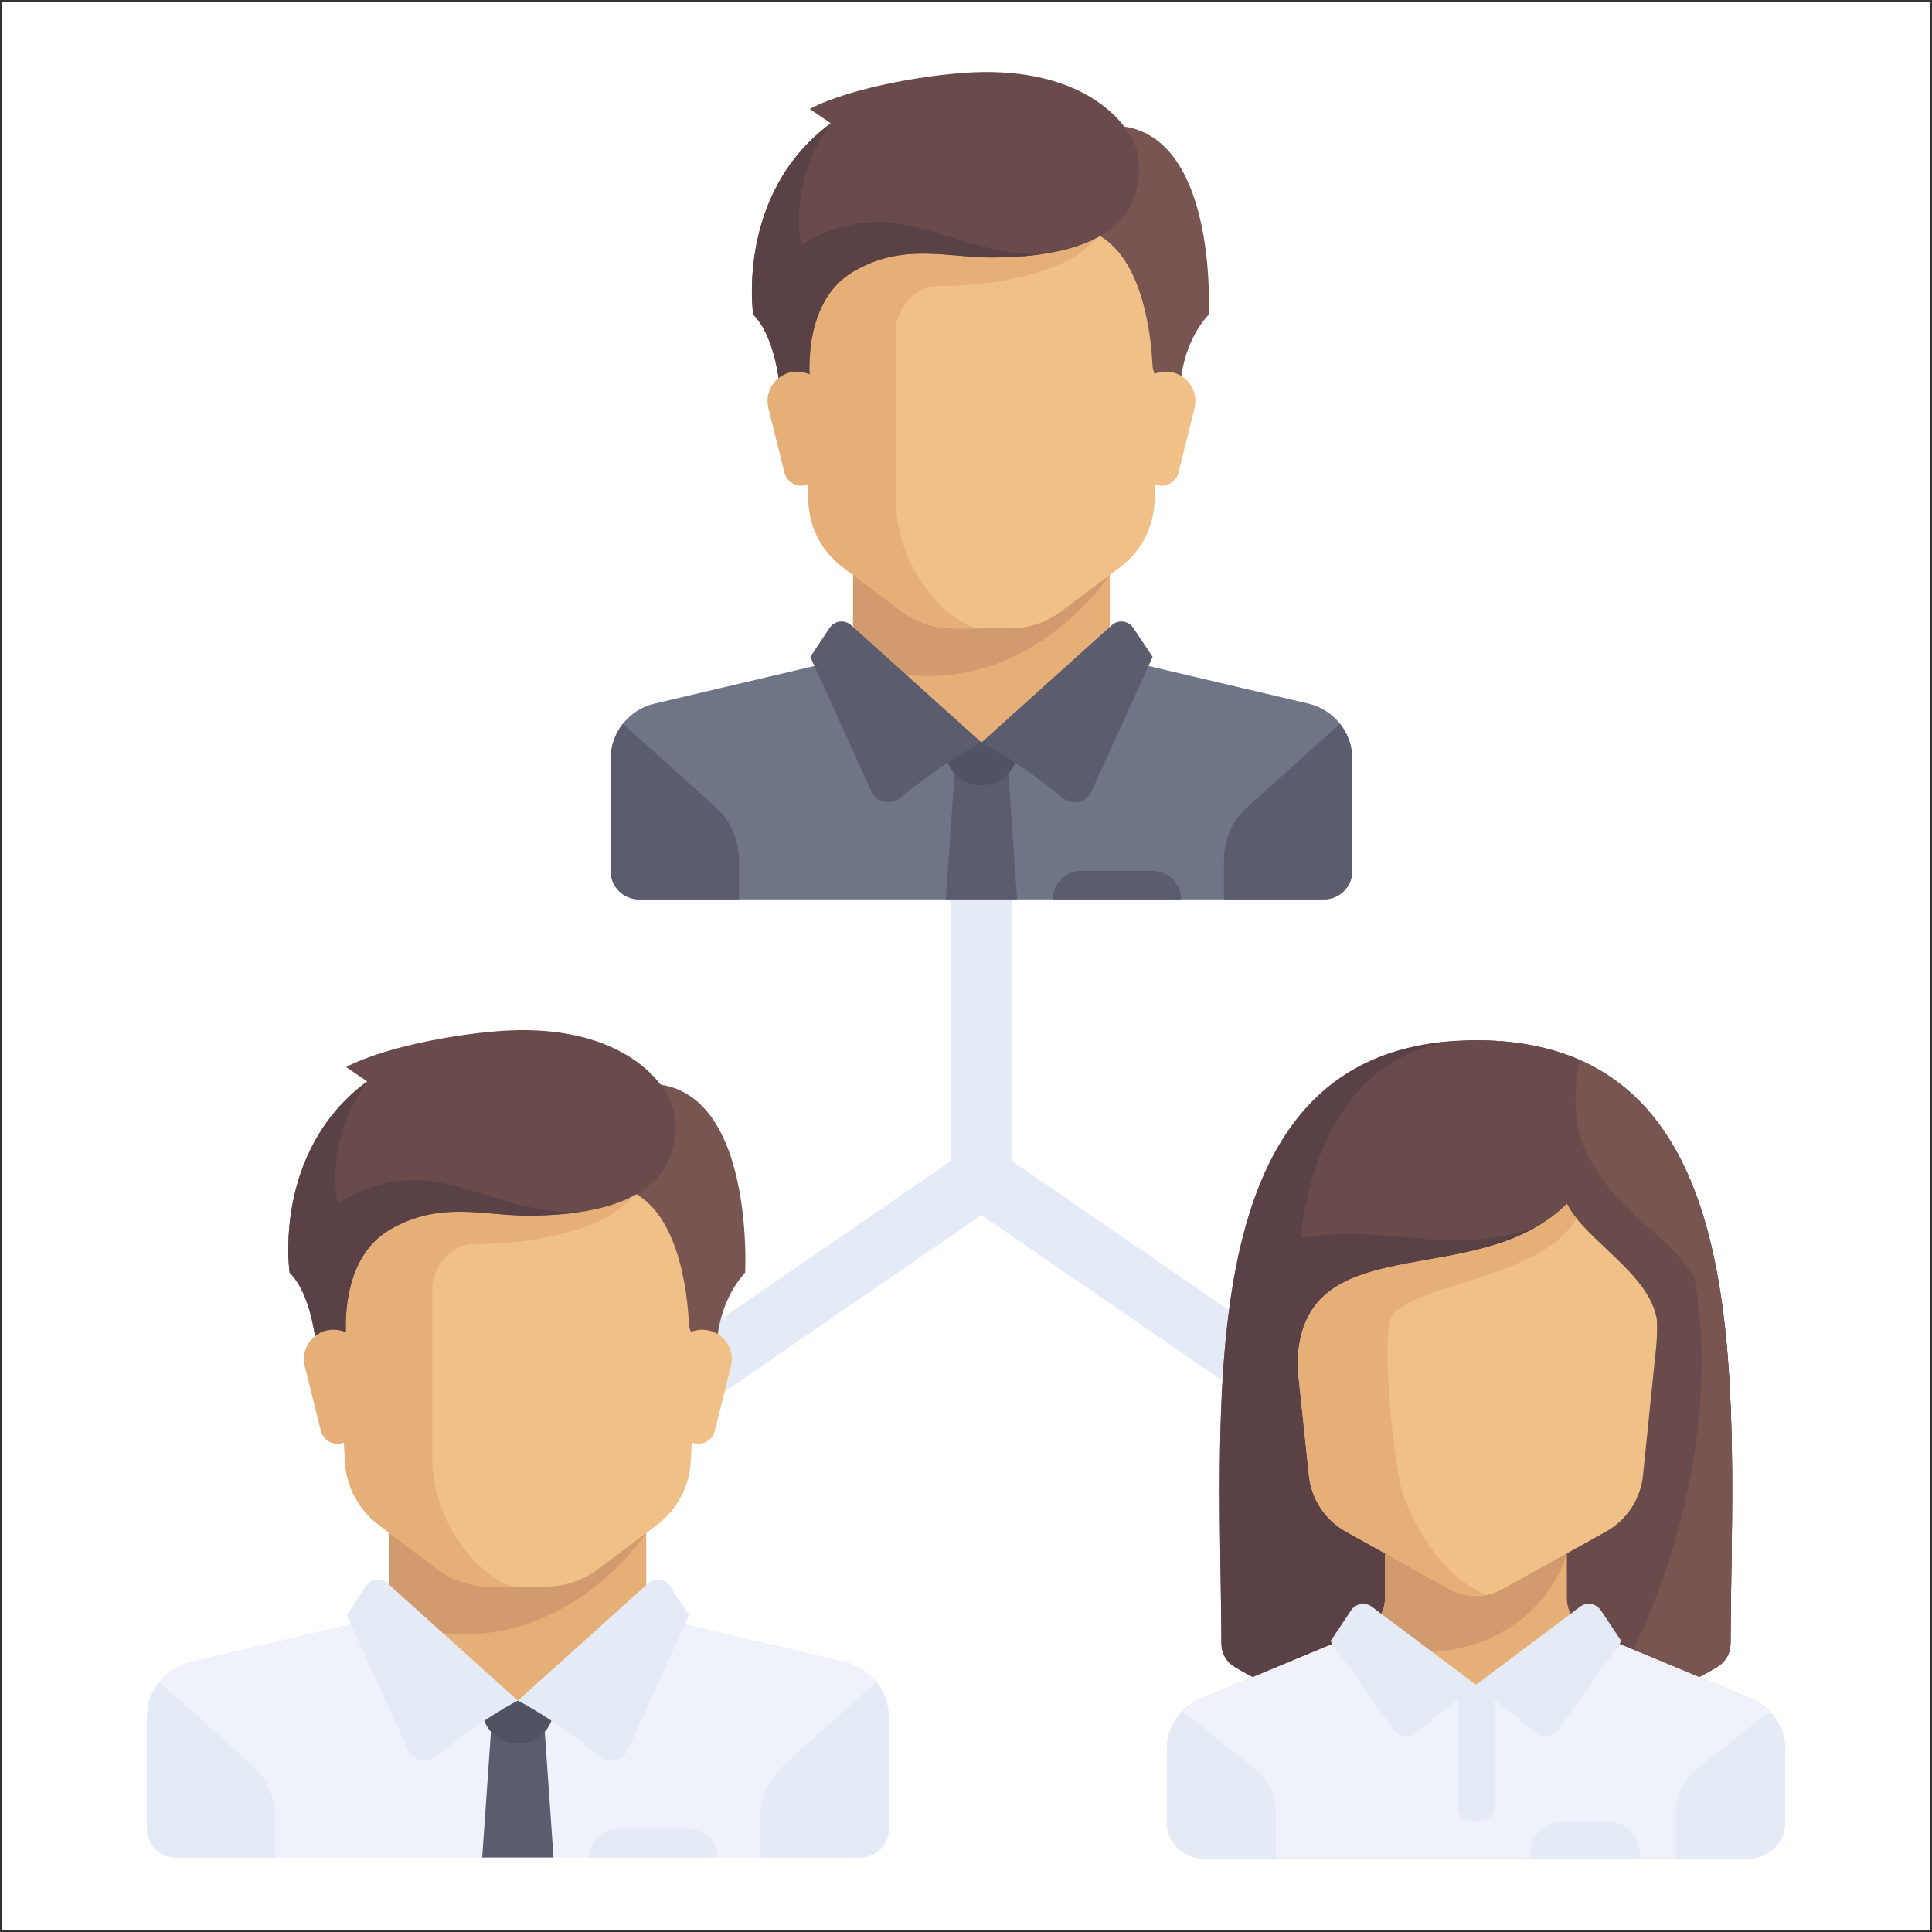 <svg width="2388" height="2388" xmlns="http://www.w3.org/2000/svg" xmlns:xlink="http://www.w3.org/1999/xlink" xml:space="preserve" overflow="hidden"><rect width="100%" height="100%" fill="#333333" stroke="none"/><defs><clipPath id="clip0"><rect x="1051" y="161" width="2210" height="2210"/></clipPath><clipPath id="clip1"><rect x="1051" y="161" width="2210" height="2210"/></clipPath><clipPath id="clip2"><rect x="1051" y="161" width="2210" height="2210"/></clipPath></defs><g transform="translate(-962 -73)"><g><rect x="964" y="75" width="2384" height="2384" fill="#FFFFFF" fill-opacity="1"/><g clip-path="url(#clip0)"><g clip-path="url(#clip1)"><g clip-path="url(#clip2)"><path d="M1161.3 1346.41 1161.3 984.479 1084.9 984.479 1084.9 1346.41 712.511 1602.42 755.787 1665.39 1123.1 1412.85 1490.42 1665.39 1533.7 1602.42Z" fill="#E4EAF6" fill-rule="nonzero" fill-opacity="1" transform="matrix(1 0 0 1 1052 162)"/><path d="M1281.79 722.943 1281.79 599.524 964.417 599.524 964.417 722.943 1123.1 863.997Z" fill="#E6AF78" fill-rule="nonzero" fill-opacity="1" transform="matrix(1 0 0 1 1052 162)"/><path d="M1527.15 780.675 1308.97 729.343C1305.68 728.571 1302.65 727.251 1299.81 725.656L1123.1 828.738 953.274 720.671C948.875 724.811 943.424 727.885 937.223 729.343L719.049 780.675C687.188 788.17 664.673 816.598 664.673 849.33L664.673 987.42C664.673 1006.9 680.461 1022.68 699.936 1022.68L1546.25 1022.68C1565.73 1022.68 1581.51 1006.9 1581.51 987.42L1581.51 849.33C1581.52 816.602 1559.01 788.174 1527.15 780.675Z" fill="#707487" fill-rule="nonzero" fill-opacity="1" transform="matrix(1 0 0 1 1052 162)"/><path d="M964.417 599.524 964.417 729.744C1164.32 801.763 1281.79 621.513 1281.79 621.513L1281.79 599.524C1281.79 599.524 964.417 599.524 964.417 599.524Z" fill="#D29B6E" fill-rule="nonzero" fill-opacity="1" transform="matrix(1 0 0 1 1052 162)"/><path d="M893.895 193.998 909.261 532.02C910.697 563.601 926.179 592.878 951.467 611.849L1024.37 666.527C1042.68 680.262 1064.95 687.684 1087.84 687.684L1158.37 687.684C1181.25 687.684 1203.53 680.258 1221.84 666.527L1294.74 611.849C1320.03 592.883 1335.51 563.601 1336.95 532.02L1352.31 193.998 893.895 193.998Z" fill="#F0C087" fill-rule="nonzero" fill-opacity="1" transform="matrix(1 0 0 1 1052 162)"/><path d="M1070.21 264.524C1140.73 264.524 1246.52 246.895 1271.62 193.998L893.895 193.998 909.256 532.02C910.692 563.601 926.174 592.878 951.463 611.849L1024.37 666.527C1042.68 680.262 1064.95 687.684 1087.84 687.684L1123.1 687.684C1087.84 687.684 1017.31 617.158 1017.31 528.997 1017.31 485.881 1017.31 370.31 1017.31 317.417 1017.31 299.788 1034.94 264.524 1070.21 264.524Z" fill="#E6AF78" fill-rule="nonzero" fill-opacity="1" transform="matrix(1 0 0 1 1052 162)"/><path d="M1452.08 908.251 1566.33 805.618C1575.91 817.741 1581.52 832.994 1581.52 849.325L1581.52 987.416C1581.52 1006.89 1565.74 1022.68 1546.26 1022.68L1422.84 1022.68 1422.84 973.832C1422.84 948.81 1433.48 924.975 1452.08 908.251Z" fill="#5B5D6E" fill-rule="nonzero" fill-opacity="1" transform="matrix(1 0 0 1 1052 162)"/><path d="M794.121 908.251 679.87 805.618C670.296 817.741 664.681 832.994 664.681 849.325L664.681 987.416C664.681 1006.89 680.469 1022.68 699.945 1022.68L823.364 1022.68 823.364 973.832C823.368 948.81 812.734 924.975 794.121 908.251Z" fill="#5B5D6E" fill-rule="nonzero" fill-opacity="1" transform="matrix(1 0 0 1 1052 162)"/><path d="M1167.18 1022.68 1079.02 1022.68 1090.04 863.997 1156.16 863.997Z" fill="#5B5D6E" fill-rule="nonzero" fill-opacity="1" transform="matrix(1 0 0 1 1052 162)"/><path d="M1167.18 828.733 1079.02 828.733 1079.02 838.919C1079.02 862.509 1098.14 881.63 1121.73 881.63L1124.47 881.63C1148.06 881.63 1167.18 862.509 1167.18 838.919L1167.18 828.733 1167.18 828.733Z" fill="#515262" fill-rule="nonzero" fill-opacity="1" transform="matrix(1 0 0 1 1052 162)"/><path d="M961.946 683.687 1123.1 828.729C1123.1 828.729 1077.97 851.512 1022.27 897.436 1010.78 906.91 993.397 903.072 987.239 889.514L911.525 722.939 935.476 687.012C941.44 678.072 953.951 676.498 961.946 683.687Z" fill="#5B5D6E" fill-rule="nonzero" fill-opacity="1" transform="matrix(1 0 0 1 1052 162)"/><path d="M1284.26 683.687 1123.1 828.729C1123.1 828.729 1168.24 851.512 1223.94 897.436 1235.43 906.91 1252.81 903.072 1258.97 889.514L1334.68 722.939 1310.73 687.012C1304.77 678.072 1292.26 676.498 1284.26 683.687Z" fill="#5B5D6E" fill-rule="nonzero" fill-opacity="1" transform="matrix(1 0 0 1 1052 162)"/><path d="M1229.99 77.189 1246.52 194.002C1321.98 209.092 1332.85 327.504 1334.42 361.327 1334.7 367.464 1336.66 373.394 1339.99 378.556L1368.78 423.212C1368.78 423.212 1358.93 349.377 1404.04 299.792 1404.04 299.788 1419.53 6.663 1229.99 77.189Z" fill="#785550" fill-rule="nonzero" fill-opacity="1" transform="matrix(1 0 0 1 1052 162)"/><path d="M1386.47 415.665 1366.56 495.312C1364.2 504.748 1355.72 511.368 1346 511.368 1335.31 511.368 1326.29 503.407 1324.96 492.802L1314.78 411.344C1312.06 389.561 1329.04 370.319 1350.99 370.319L1351.07 370.319C1374.8 370.314 1392.23 392.627 1386.47 415.665Z" fill="#F0C087" fill-rule="nonzero" fill-opacity="1" transform="matrix(1 0 0 1 1052 162)"/><path d="M910.787 45.6 936.869 63.415C818.961 150.472 840.998 299.788 840.998 299.788 876.261 335.051 876.261 423.207 876.261 423.207L911.525 387.944C911.525 387.944 897.914 286.078 964.422 246.895 1026.13 210.532 1080.13 229.265 1135.23 229.265 1282.89 229.265 1324.21 173.617 1317.05 105.846 1313.35 70.777 1259.73-2.264 1123.1 0.056 1067.96 0.992 964.417 17.686 910.787 45.6Z" fill="#694B4B" fill-rule="nonzero" fill-opacity="1" transform="matrix(1 0 0 1 1052 162)"/><path d="M900.506 213.835C900.506 213.835 881.773 140.001 936.869 63.415 818.961 150.472 840.998 299.788 840.998 299.788 876.261 335.051 876.261 423.207 876.261 423.207L911.525 387.944C911.525 387.944 897.914 286.078 964.422 246.895 1026.13 210.532 1080.13 229.265 1135.23 229.265 1159.24 229.265 1180.17 227.657 1198.81 224.901 1085.09 228.709 1018.05 142.571 900.506 213.835Z" fill="#5A4146" fill-rule="nonzero" fill-opacity="1" transform="matrix(1 0 0 1 1052 162)"/><path d="M859.736 415.665 879.647 495.312C882.005 504.748 890.488 511.368 900.213 511.368 910.904 511.368 919.921 503.407 921.249 492.802L931.431 411.344C934.152 389.561 917.17 370.319 895.215 370.319L895.141 370.319C871.401 370.314 853.979 392.627 859.736 415.665Z" fill="#E6AF78" fill-rule="nonzero" fill-opacity="1" transform="matrix(1 0 0 1 1052 162)"/><path d="M1334.68 987.42 1246.52 987.42C1227.05 987.42 1211.26 1003.21 1211.26 1022.68L1369.95 1022.68C1369.94 1003.21 1354.16 987.42 1334.68 987.42Z" fill="#5B5D6E" fill-rule="nonzero" fill-opacity="1" transform="matrix(1 0 0 1 1052 162)"/><path d="M708.764 1907.2 708.764 1783.78 391.394 1783.78 391.394 1907.2 550.077 2048.25Z" fill="#E6AF78" fill-rule="nonzero" fill-opacity="1" transform="matrix(1 0 0 1 1052 162)"/><path d="M954.123 1964.93 735.95 1913.6C732.655 1912.83 729.623 1911.51 726.79 1909.91L550.077 2012.99 380.255 1904.93C375.856 1909.07 370.405 1912.14 364.204 1913.6L146.03 1964.93C114.169 1972.43 91.654 2000.85 91.654 2033.59L91.654 2171.68C91.654 2191.15 107.442 2206.94 126.917 2206.94L973.232 2206.94C992.707 2206.94 1008.5 2191.15 1008.5 2171.68L1008.5 2033.59C1008.5 2000.85 985.984 1972.43 954.123 1964.93Z" fill="#EFF2FA" fill-rule="nonzero" fill-opacity="1" transform="matrix(1 0 0 1 1052 162)"/><path d="M391.394 1783.78 391.394 1914C591.296 1986.01 708.764 1805.76 708.764 1805.76L708.764 1783.78 391.394 1783.78Z" fill="#D29B6E" fill-rule="nonzero" fill-opacity="1" transform="matrix(1 0 0 1 1052 162)"/><path d="M320.867 1378.25 336.233 1716.28C337.669 1747.86 353.151 1777.13 378.439 1796.1L451.342 1850.78C469.653 1864.52 491.927 1871.94 514.813 1871.94L585.34 1871.94C608.226 1871.94 630.505 1864.51 648.811 1850.78L721.714 1796.1C747.003 1777.14 762.485 1747.86 763.921 1716.28L779.286 1378.25 320.867 1378.25Z" fill="#F0C087" fill-rule="nonzero" fill-opacity="1" transform="matrix(1 0 0 1 1052 162)"/><path d="M497.184 1448.78C567.711 1448.78 673.5 1431.15 698.591 1378.25L320.867 1378.25 336.228 1716.27C337.664 1747.85 353.146 1777.13 378.435 1796.1L451.338 1850.78C469.649 1864.51 491.923 1871.94 514.809 1871.94L550.072 1871.94C514.809 1871.94 444.282 1801.41 444.282 1713.25 444.282 1670.13 444.282 1554.56 444.282 1501.67 444.287 1484.03 461.921 1448.78 497.184 1448.78Z" fill="#E6AF78" fill-rule="nonzero" fill-opacity="1" transform="matrix(1 0 0 1 1052 162)"/><path d="M879.056 2092.5 993.307 1989.87C1002.88 2001.99 1008.5 2017.25 1008.5 2033.58L1008.5 2171.67C1008.5 2191.14 992.707 2206.93 973.232 2206.93L849.813 2206.93 849.813 2158.08C849.813 2133.07 860.447 2109.23 879.056 2092.5Z" fill="#E4EAF6" fill-rule="nonzero" fill-opacity="1" transform="matrix(1 0 0 1 1052 162)"/><path d="M221.098 2092.5 106.847 1989.87C97.273 2001.99 91.658 2017.25 91.658 2033.58L91.658 2171.67C91.658 2191.14 107.446 2206.93 126.921 2206.93L250.341 2206.93 250.341 2158.08C250.345 2133.07 239.71 2109.23 221.098 2092.5Z" fill="#E4EAF6" fill-rule="nonzero" fill-opacity="1" transform="matrix(1 0 0 1 1052 162)"/><path d="M594.159 2206.93 505.999 2206.93 517.021 2048.25 583.136 2048.25Z" fill="#5B5D6E" fill-rule="nonzero" fill-opacity="1" transform="matrix(1 0 0 1 1052 162)"/><path d="M594.159 2012.99 505.999 2012.99 505.999 2023.18C505.999 2046.76 525.12 2065.89 548.71 2065.89L551.444 2065.89C575.033 2065.89 594.155 2046.76 594.155 2023.18L594.155 2012.99 594.159 2012.99Z" fill="#515262" fill-rule="nonzero" fill-opacity="1" transform="matrix(1 0 0 1 1052 162)"/><path d="M388.919 1867.94 550.077 2012.98C550.077 2012.98 504.942 2035.76 449.242 2081.69 437.753 2091.16 420.37 2087.32 414.211 2073.76L338.497 1907.19 362.448 1871.26C368.417 1862.32 380.927 1860.75 388.919 1867.94Z" fill="#E4EAF6" fill-rule="nonzero" fill-opacity="1" transform="matrix(1 0 0 1 1052 162)"/><path d="M711.239 1867.94 550.081 2012.98C550.081 2012.98 595.216 2035.76 650.916 2081.69 662.404 2091.16 679.788 2087.32 685.946 2073.76L761.661 1907.19 737.709 1871.26C731.741 1862.32 719.23 1860.75 711.239 1867.94Z" fill="#E4EAF6" fill-rule="nonzero" fill-opacity="1" transform="matrix(1 0 0 1 1052 162)"/><path d="M656.971 1261.44 673.5 1378.25C748.952 1393.34 759.828 1511.76 761.393 1545.58 761.678 1551.72 763.636 1557.64 766.965 1562.81L795.755 1607.46C795.755 1607.46 785.901 1533.63 831.019 1484.04 831.019 1484.03 846.509 1190.91 656.971 1261.44Z" fill="#785550" fill-rule="nonzero" fill-opacity="1" transform="matrix(1 0 0 1 1052 162)"/><path d="M813.445 1599.92 793.535 1679.56C791.176 1689 782.693 1695.62 772.968 1695.62 762.278 1695.62 753.26 1687.66 751.932 1677.05L741.75 1595.59C739.029 1573.81 756.012 1554.57 777.966 1554.57L778.04 1554.57C801.78 1554.57 819.207 1576.88 813.445 1599.92Z" fill="#F0C087" fill-rule="nonzero" fill-opacity="1" transform="matrix(1 0 0 1 1052 162)"/><path d="M337.764 1229.85 363.846 1247.67C245.938 1334.72 267.974 1484.04 267.974 1484.04 303.238 1519.3 303.238 1607.46 303.238 1607.46L338.501 1572.2C338.501 1572.2 324.891 1470.33 391.398 1431.15 453.11 1394.78 507.107 1413.52 562.203 1413.52 709.868 1413.52 751.19 1357.87 744.027 1290.1 740.323 1255.03 686.705 1181.99 550.081 1184.31 494.941 1185.24 391.394 1201.94 337.764 1229.85Z" fill="#694B4B" fill-rule="nonzero" fill-opacity="1" transform="matrix(1 0 0 1 1052 162)"/><path d="M327.483 1398.08C327.483 1398.08 308.749 1324.25 363.846 1247.66 245.938 1334.72 267.974 1484.03 267.974 1484.03 303.238 1519.3 303.238 1607.45 303.238 1607.45L338.501 1572.19C338.501 1572.19 324.891 1470.33 391.398 1431.14 453.11 1394.78 507.107 1413.51 562.203 1413.51 586.22 1413.51 607.148 1411.9 625.787 1409.15 512.058 1412.96 445.024 1326.82 327.483 1398.08Z" fill="#5A4146" fill-rule="nonzero" fill-opacity="1" transform="matrix(1 0 0 1 1052 162)"/><path d="M286.712 1599.92 306.623 1679.56C308.982 1689 317.465 1695.62 327.189 1695.62 337.88 1695.62 346.898 1687.66 348.226 1677.05L358.408 1595.6C361.129 1573.81 344.146 1554.57 322.191 1554.57L322.118 1554.57C298.378 1554.57 280.951 1576.88 286.712 1599.92Z" fill="#E6AF78" fill-rule="nonzero" fill-opacity="1" transform="matrix(1 0 0 1 1052 162)"/><path d="M761.661 2171.67 673.5 2171.67C654.025 2171.67 638.237 2187.46 638.237 2206.93L796.924 2206.93C796.92 2187.46 781.132 2171.67 761.661 2171.67Z" fill="#E4EAF6" fill-rule="nonzero" fill-opacity="1" transform="matrix(1 0 0 1 1052 162)"/><path d="M1734.33 1196.77C1378.65 1196.77 1418.08 1629.31 1419.71 1942.76 1419.77 1954.6 1425.97 1965.28 1436.11 1971.39 1475.53 1995.15 1583.77 2050.7 1734.34 2050.7 1884.9 2050.7 1993.14 1995.15 2032.56 1971.39 2042.7 1965.28 2048.9 1954.6 2048.96 1942.76 2050.58 1629.32 2090.02 1196.77 1734.33 1196.77Z" fill="#694B4B" fill-rule="nonzero" fill-opacity="1" transform="matrix(1 0 0 1 1052 162)"/><path d="M1711.42 1197.67C1380.61 1216.22 1418.12 1636.29 1419.71 1942.76 1419.77 1954.6 1425.97 1965.28 1436.11 1971.39 1475.53 1995.15 1583.77 2050.7 1734.34 2050.7L1824.23 1421.49" fill="#5A4146" fill-rule="nonzero" fill-opacity="1" transform="matrix(1 0 0 1 1052 162)"/><path d="M1734.33 1196.77C1532.09 1196.77 1518.04 1441.15 1518.04 1441.15 1634.61 1421.49 1706.25 1470.64 1824.22 1421.49L1734.33 2050.69C1884.9 2050.69 1993.14 1995.14 2032.55 1971.38 2042.69 1965.27 2048.89 1954.6 2048.96 1942.76 2050.58 1629.32 2090.02 1196.77 1734.33 1196.77Z" fill="#694B4B" fill-rule="nonzero" fill-opacity="1" transform="matrix(1 0 0 1 1052 162)"/><path d="M2048.96 1942.76C2050.35 1673.42 2079.43 1316.4 1861.97 1221.19 1858.18 1240.9 1851.3 1295.9 1869.16 1331.61 1914.11 1421.5 1959.05 1421.5 2003.99 1488.9 2048.93 1736.09 1918.11 1998.45 1874.67 2034.17L1874.67 2034.17C1951.65 2015.87 2006.83 1986.89 2032.55 1971.39 2042.69 1965.27 2048.89 1954.6 2048.96 1942.76Z" fill="#785550" fill-rule="nonzero" fill-opacity="1" transform="matrix(1 0 0 1 1052 162)"/><path d="M2074.86 2010.94 1874.35 1927.39C1857.6 1920.42 1846.69 1904.06 1846.69 1885.91L1846.69 1831.61 1621.97 1831.61 1621.97 1885.91C1621.97 1904.06 1611.06 1920.42 1594.32 1927.39L1393.8 2010.94C1368.68 2021.41 1352.32 2045.95 1352.32 2073.17L1352.32 2163.06C1352.32 2187.88 1372.44 2208 1397.26 2208L2071.41 2208C2096.23 2208 2116.35 2187.88 2116.35 2163.06L2116.35 2073.17C2116.35 2045.95 2099.99 2021.41 2074.86 2010.94Z" fill="#E6AF78" fill-rule="nonzero" fill-opacity="1" transform="matrix(1 0 0 1 1052 162)"/><path d="M2074.86 2010.94 1880.99 1930.16 1734.33 1993.45 1587.68 1930.16 1393.8 2010.94C1368.68 2021.41 1352.31 2045.95 1352.31 2073.17L1352.31 2163.06C1352.31 2187.88 1372.44 2208 1397.26 2208L2071.4 2208C2096.22 2208 2116.35 2187.88 2116.35 2163.06L2116.35 2073.17C2116.35 2045.95 2099.99 2021.41 2074.86 2010.94Z" fill="#EFF2FA" fill-rule="nonzero" fill-opacity="1" transform="matrix(1 0 0 1 1052 162)"/><path d="M1846.69 1831.6 1621.97 1831.6 1621.97 1885.9C1621.97 1904.05 1611.06 1920.41 1594.31 1927.39L1562.99 1940.44C1802.66 2001.54 1846.69 1831.6 1846.69 1831.6Z" fill="#D29B6E" fill-rule="nonzero" fill-opacity="1" transform="matrix(1 0 0 1 1052 162)"/><path d="M1461.84 2097.87 1371.64 2026.12C1359.55 2038.48 1352.31 2055.19 1352.31 2073.17L1352.31 2163.06C1352.31 2187.88 1372.44 2208 1397.26 2208L1487.15 2208 1487.15 2150.51C1487.14 2130.03 1477.83 2110.66 1461.84 2097.87Z" fill="#E4EAF6" fill-rule="nonzero" fill-opacity="1" transform="matrix(1 0 0 1 1052 162)"/><path d="M2116.35 2163.05 2116.35 2073.16C2116.35 2055.32 2109.22 2038.73 2097.31 2026.4L2006.82 2097.86C1990.83 2110.65 1981.52 2130.03 1981.52 2150.51L1981.52 2207.99 2071.41 2207.99C2096.22 2208 2116.35 2187.87 2116.35 2163.05Z" fill="#E4EAF6" fill-rule="nonzero" fill-opacity="1" transform="matrix(1 0 0 1 1052 162)"/><path d="M1737.7 2163.05 1730.96 2163.05C1720.41 2163.05 1711.86 2154.5 1711.86 2143.95L1711.86 1993.51 1756.8 1993.51 1756.8 2143.95C1756.8 2154.5 1748.25 2163.05 1737.7 2163.05Z" fill="#E4EAF6" fill-rule="nonzero" fill-opacity="1" transform="matrix(1 0 0 1 1052 162)"/><path d="M1734.33 1993.45 1605.72 1897C1597.46 1890.8 1585.7 1892.82 1579.98 1901.4L1554.56 1939.53 1633.42 2049.92C1639.41 2058.3 1651.22 2059.95 1659.27 2053.51L1734.33 1993.45Z" fill="#E4EAF6" fill-rule="nonzero" fill-opacity="1" transform="matrix(1 0 0 1 1052 162)"/><path d="M1734.33 1993.45 1862.95 1897C1871.21 1890.8 1882.97 1892.82 1888.69 1901.4L1914.1 1939.53 1835.25 2049.92C1829.25 2058.3 1817.44 2059.95 1809.39 2053.51L1734.33 1993.45Z" fill="#E4EAF6" fill-rule="nonzero" fill-opacity="1" transform="matrix(1 0 0 1 1052 162)"/><path d="M1846.69 1399.02C1734.33 1511.38 1513.83 1421.49 1513.83 1601.26L1527.78 1733.68C1530.48 1763.3 1547.64 1789.67 1573.64 1804.12L1701.59 1875.2C1721.95 1886.51 1746.7 1886.51 1767.06 1875.2L1895.01 1804.12C1921.01 1789.67 1938.18 1763.3 1940.87 1733.68L1956.98 1576.41C1958.13 1565.23 1958.37 1553.98 1957.99 1542.77 1949.59 1485.57 1869.16 1443.96 1846.69 1399.02Z" fill="#F0C087" fill-rule="nonzero" fill-opacity="1" transform="matrix(1 0 0 1 1052 162)"/><path d="M1513.83 1601.26 1527.78 1733.68C1530.48 1763.3 1547.64 1789.67 1573.64 1804.12L1701.59 1875.2C1715.72 1883.05 1731.92 1885.08 1747.34 1882.04 1747.34 1882.04 1682.84 1862.49 1644.44 1758.56 1632.68 1726.73 1616.36 1558.19 1630.4 1537.59 1658.16 1496.88 1812.98 1492.65 1858.72 1417.12 1856.46 1414.31 1854.38 1411.51 1852.47 1408.7 1852.32 1408.47 1852.13 1408.24 1851.98 1408.01 1849.99 1405.03 1848.2 1402.03 1846.69 1399.02 1734.33 1511.38 1513.83 1421.49 1513.83 1601.26Z" fill="#E6AF78" fill-rule="nonzero" fill-opacity="1" transform="matrix(1 0 0 1 1052 162)"/><path d="M1898.38 2163.05 1839.95 2163.05C1818.85 2163.05 1801.75 2180.15 1801.75 2201.25L1801.75 2207.99 1936.58 2207.99 1936.58 2201.25C1936.58 2180.16 1919.47 2163.05 1898.38 2163.05Z" fill="#E4EAF6" fill-rule="nonzero" fill-opacity="1" transform="matrix(1 0 0 1 1052 162)"/></g></g></g></g></g></svg>